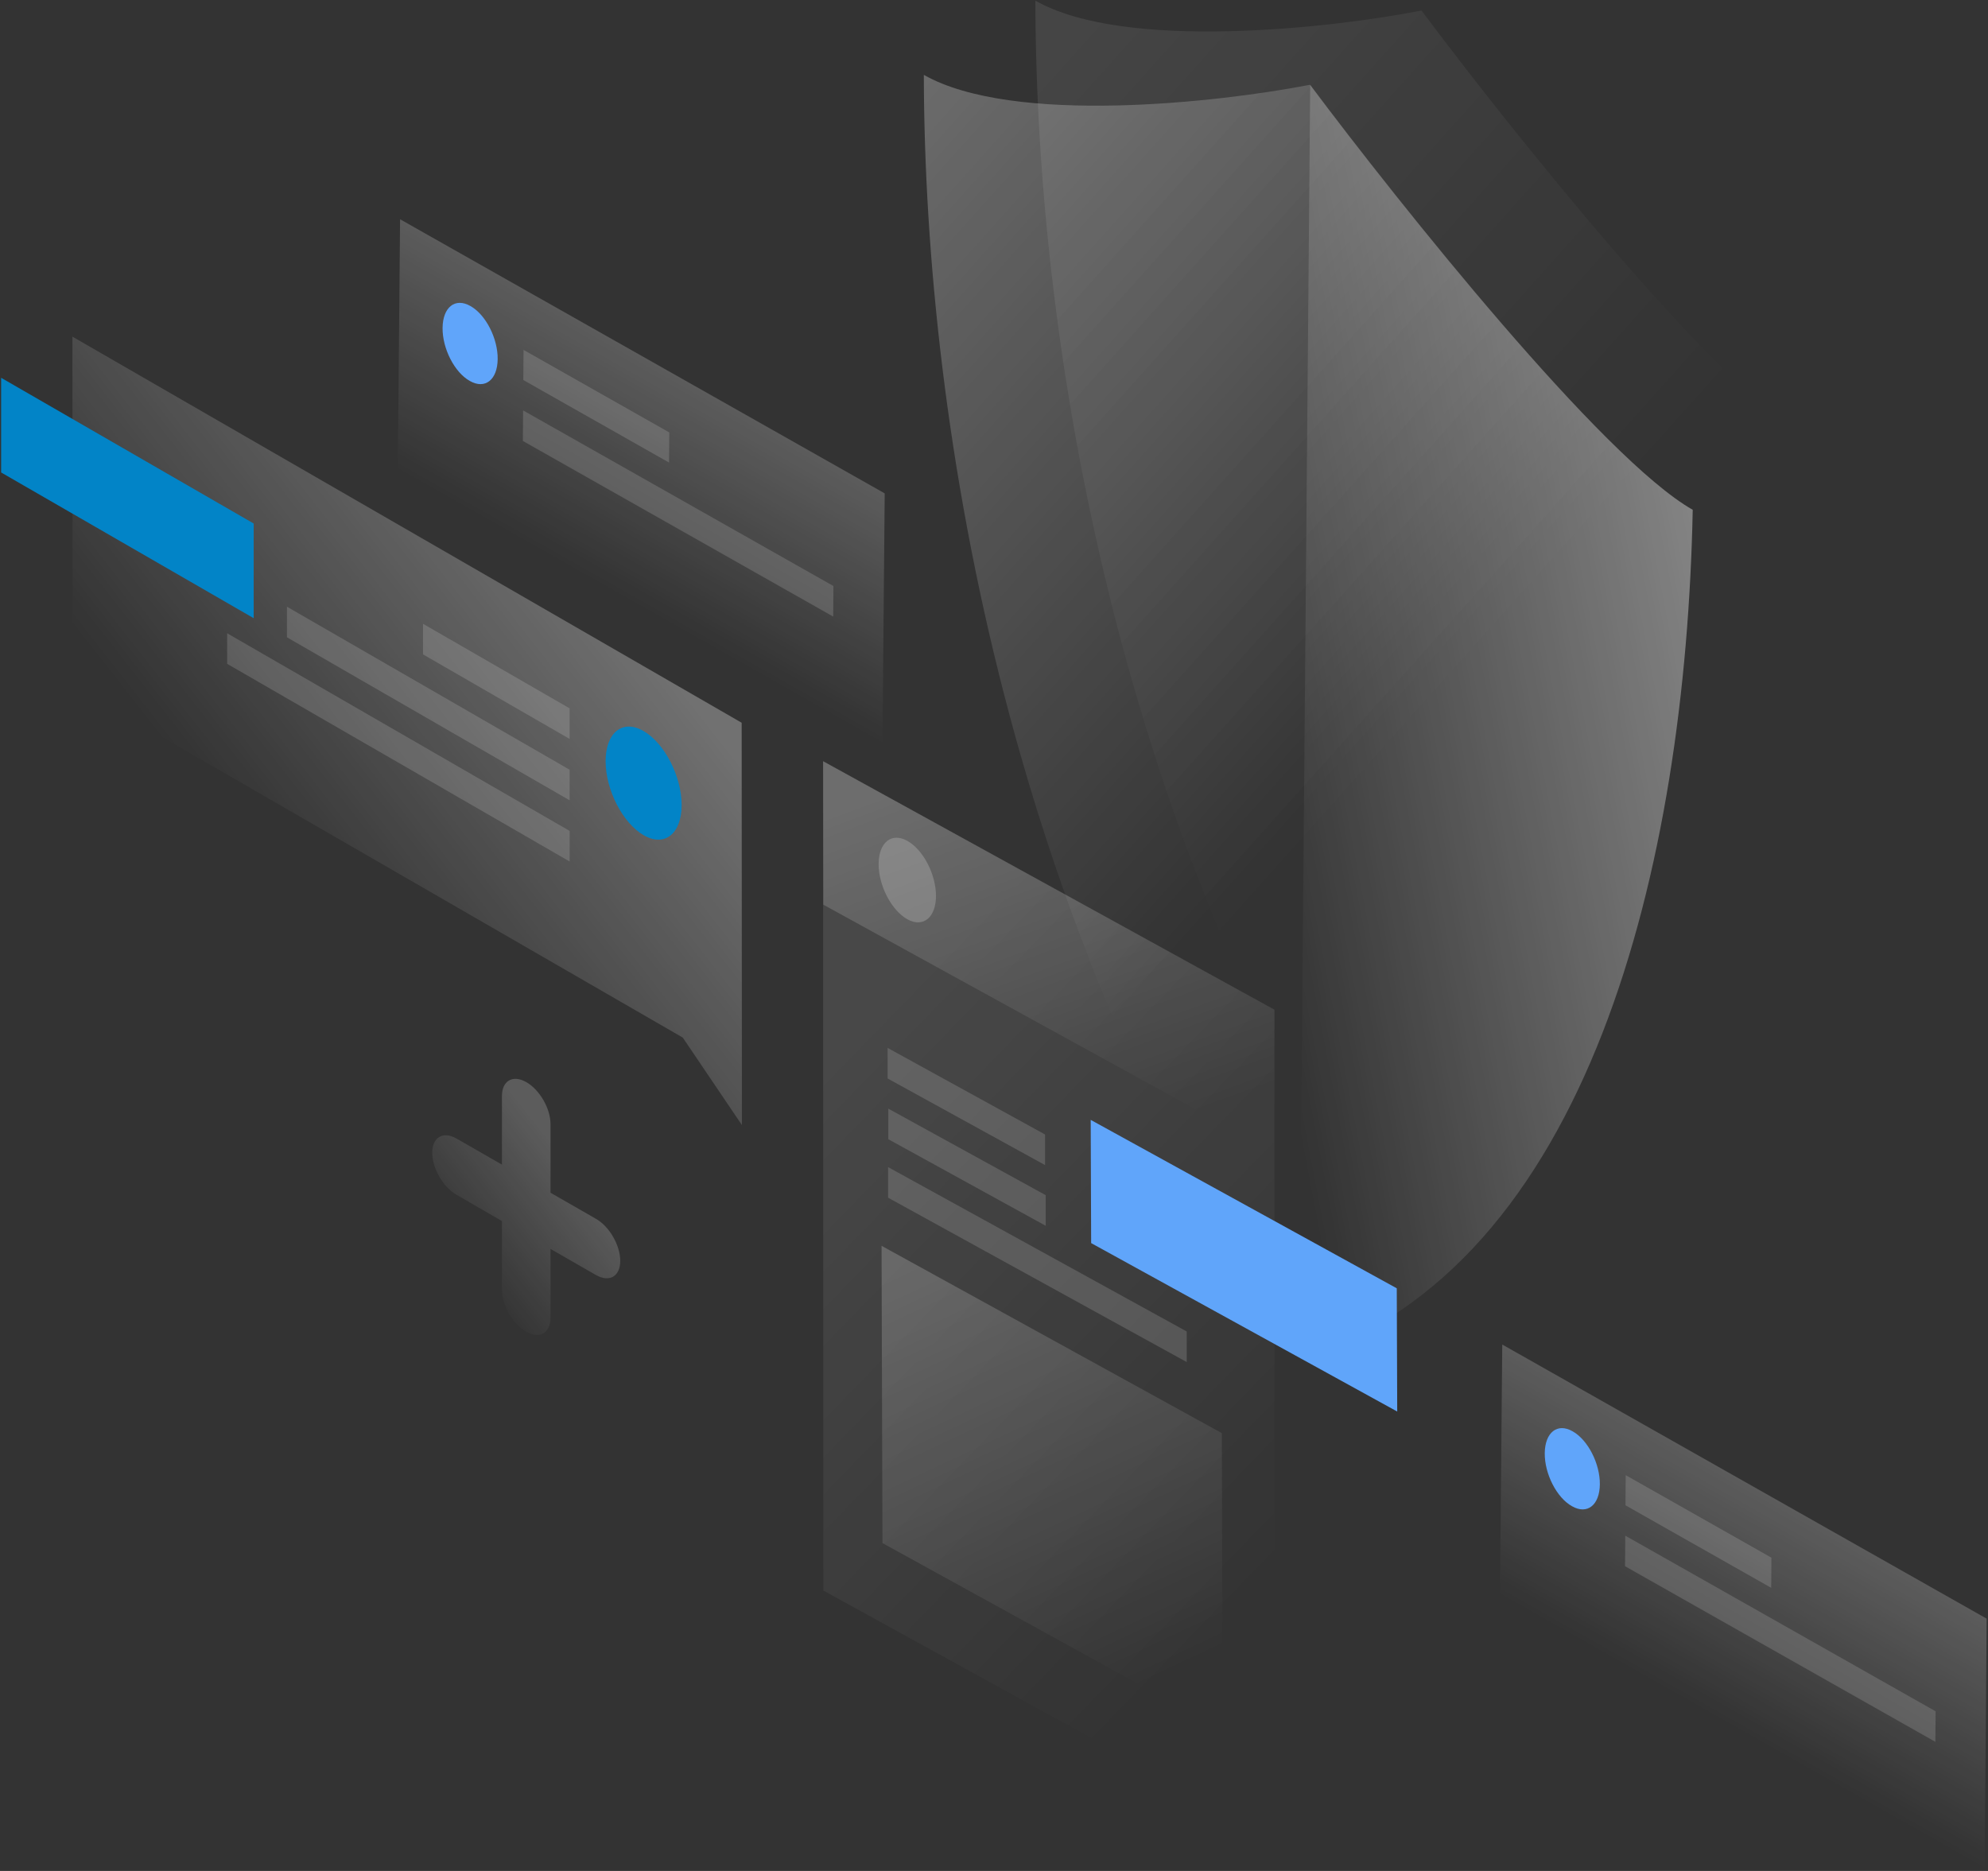 <?xml version="1.0" encoding="utf-8"?>
<!-- Generator: Adobe Illustrator 22.1.0, SVG Export Plug-In . SVG Version: 6.00 Build 0)  -->
<svg version="1.1" id="illustration" xmlns="http://www.w3.org/2000/svg" xmlns:xlink="http://www.w3.org/1999/xlink" x="0px"
	 y="0px" viewBox="0 0 884 832" style="enable-background:new 0 0 884 832;" xml:space="preserve">
<rect x="0" y="0" width="884" height="832" fill="#333333" stroke="none"/>
<style type="text/css">
	.st0{opacity:0.2;fill:url(#SVGID_1_);enable-background:new    ;}
	.st1{opacity:0.15;fill:#FFFFFF;enable-background:new    ;}
	.st2{fill:#60A5FA;}
	.st3{opacity:0.2;fill:url(#SVGID_2_);enable-background:new    ;}
	.st4{opacity:0.1;fill:url(#SVGID_3_);enable-background:new    ;}
	.st5{opacity:0.3;fill:url(#SVGID_4_);enable-background:new    ;}
	.st6{opacity:0.4;fill:url(#SVGID_5_);enable-background:new    ;}
	.st7{opacity:0.1;fill:url(#SVGID_6_);enable-background:new    ;}
	.st8{opacity:0.2;fill:url(#SVGID_7_);enable-background:new    ;}
	.st9{opacity:0.2;fill:url(#SVGID_8_);enable-background:new    ;}
	.st10{opacity:0.2;fill:#FFFFFF;enable-background:new    ;}
	.st11{opacity:0.3;fill:url(#SVGID_9_);enable-background:new    ;}
	.st12{fill:#0284C7;}
	.st13{opacity:0.2;fill:url(#SVGID_10_);enable-background:new    ;}
</style>
<linearGradient id="SVGID_1_" gradientUnits="userSpaceOnUse" x1="309.219" y1="131.765" x2="261.081" y2="216.835" gradientTransform="matrix(1 0 0 1 0 40)">
	<stop  offset="0" style="stop-color:#FFFFFF"/>
	<stop  offset="1" style="stop-color:#FFFFFF;stop-opacity:0"/>
</linearGradient>
<path class="st0" d="M393.4,219.4L177.9,97.5l-1,111.7l215.5,121.9L393.4,219.4z"/>
<path class="st1" d="M232.8,155.6l64.8,36.7l-0.1,13.4L232.7,169L232.8,155.6z"/>
<path class="st1" d="M232.6,182.5l138,78.1l-0.1,13.6l-138-78.1L232.6,182.5z"/>
<path class="st2" d="M221.3,159.7c-0.1,9.2-5.6,13.6-12.4,9.7c-6.8-3.8-12.2-14.4-12.1-23.6c0.1-9.2,5.6-13.6,12.4-9.7
	C216,139.9,221.4,150.5,221.3,159.7z"/>
<linearGradient id="SVGID_2_" gradientUnits="userSpaceOnUse" x1="799.3" y1="632.198" x2="751.181" y2="717.235" gradientTransform="matrix(1 0 0 1 0 40)">
	<stop  offset="0" style="stop-color:#FFFFFF"/>
	<stop  offset="1" style="stop-color:#FFFFFF;stop-opacity:0"/>
</linearGradient>
<path class="st3" d="M883.4,719.8L668,597.9l-1,111.7l215.5,121.9L883.4,719.8z"/>
<path class="st1" d="M722.9,656l64.8,36.7l-0.1,13.4l-64.8-36.7L722.9,656z"/>
<path class="st1" d="M722.7,682.9l138,78.1l-0.1,13.6l-138-78.1L722.7,682.9z"/>
<path class="st2" d="M711.4,660.1c-0.1,9.2-5.6,13.6-12.4,9.7c-6.8-3.8-12.2-14.4-12.1-23.6c0.1-9.2,5.6-13.6,12.4-9.7
	C706.1,640.3,711.5,650.9,711.4,660.1z"/>
<linearGradient id="SVGID_3_" gradientUnits="userSpaceOnUse" x1="370.348" y1="16.126" x2="648.909" y2="265.437" gradientTransform="matrix(1 0 0 1 0 40)">
	<stop  offset="0" style="stop-color:#FFFFFF"/>
	<stop  offset="1" style="stop-color:#FFFFFF;stop-opacity:0"/>
</linearGradient>
<path class="st4" d="M632.1,4.7c-40.6,7.9-131.9,18.1-171.7-4.4c0.3,159.2,39.3,385.1,166.8,571.4c129.5-40.9,172-220.6,175-377.9
	C762.4,171.2,672.2,58.3,632.1,4.7z"/>
<linearGradient id="SVGID_4_" gradientUnits="userSpaceOnUse" x1="320.74" y1="49.118" x2="599.301" y2="298.429" gradientTransform="matrix(1 0 0 1 0 40)">
	<stop  offset="0" style="stop-color:#FFFFFF"/>
	<stop  offset="1" style="stop-color:#FFFFFF;stop-opacity:0"/>
</linearGradient>
<path class="st5" d="M582.5,37.7c-40.6,7.9-131.9,18.1-171.7-4.4c0.3,159.2,39.3,385.1,166.8,571.4c129.5-40.9,172-220.7,175-377.9
	C712.8,204.2,622.6,91.3,582.5,37.7z"/>
<linearGradient id="SVGID_5_" gradientUnits="userSpaceOnUse" x1="767.146" y1="245.361" x2="543.686" y2="288.129" gradientTransform="matrix(1 0 0 1 0 40)">
	<stop  offset="0" style="stop-color:#FFFFFF"/>
	<stop  offset="1" style="stop-color:#FFFFFF;stop-opacity:0"/>
</linearGradient>
<path class="st6" d="M752.7,226.7c-39.9-22.6-130-135.4-170.1-189l-4.9,566.9C707.1,563.8,749.6,384,752.7,226.7z"/>
<linearGradient id="SVGID_6_" gradientUnits="userSpaceOnUse" x1="367.199" y1="441.88" x2="577.665" y2="646.128" gradientTransform="matrix(1 0 0 1 0 40)">
	<stop  offset="0" style="stop-color:#FFFFFF"/>
	<stop  offset="1" style="stop-color:#FFFFFF;stop-opacity:0"/>
</linearGradient>
<path class="st7" d="M366,338.5L566.7,449l0.1,368.7L366.1,707.3L366,338.5z"/>
<linearGradient id="SVGID_7_" gradientUnits="userSpaceOnUse" x1="418.686" y1="516.91" x2="508.835" y2="709.149" gradientTransform="matrix(1 0 0 1 0 40)">
	<stop  offset="0" style="stop-color:#FFFFFF"/>
	<stop  offset="1" style="stop-color:#FFFFFF;stop-opacity:0"/>
</linearGradient>
<path class="st8" d="M392,554l151.3,83.3l0.4,132.2l-151.3-83.3L392,554z"/>
<path class="st1" d="M394.7,466l70,38.5v13.6l-70-38.5V466z"/>
<path class="st1" d="M395,493l70,38.5v13.6l-70-38.5V493z"/>
<path class="st1" d="M394.9,519l132.8,73.1v13.6l-132.8-73.1L394.9,519z"/>
<linearGradient id="SVGID_8_" gradientUnits="userSpaceOnUse" x1="434.068" y1="298.321" x2="496.865" y2="467.939" gradientTransform="matrix(1 0 0 1 0 40)">
	<stop  offset="0" style="stop-color:#FFFFFF"/>
	<stop  offset="1" style="stop-color:#FFFFFF;stop-opacity:0"/>
</linearGradient>
<path class="st9" d="M366,338.5L566.7,449l0.2,63.7L366.1,402.3L366,338.5z"/>
<path class="st10" d="M416.2,398.4c0,9.6-5.7,14.3-12.7,10.4s-12.8-14.8-12.8-24.5c0-9.6,5.7-14.3,12.7-10.4
	C410.5,377.8,416.2,388.8,416.2,398.4z"/>
<path class="st2" d="M485.2,552.8L485,498l136.1,74.9l0.2,54.8L485.2,552.8z"/>
<linearGradient id="SVGID_9_" gradientUnits="userSpaceOnUse" x1="264.904" y1="219.345" x2="111.253" y2="339.649" gradientTransform="matrix(1 0 0 1 0 40)">
	<stop  offset="0" style="stop-color:#FFFFFF"/>
	<stop  offset="1" style="stop-color:#FFFFFF;stop-opacity:0"/>
</linearGradient>
<path class="st11" d="M329.8,321.4L32.2,149.7l0.1,155.1l271.3,156.6l26.3,38.9L329.8,321.4z"/>
<path class="st12" d="M0.5,210.1V168l112.3,64.8v42.1L0.5,210.1z"/>
<path class="st1" d="M253.3,315l-65.2-37.6V291l65.2,37.6V315z"/>
<path class="st1" d="M253.3,342.3l-125.7-72.5v13.6l125.7,72.5V342.3z"/>
<path class="st1" d="M253.3,369.5L101,281.6v13.6l152.3,87.9V369.5z"/>
<path class="st12" d="M269.3,338.5c0,12.8,7.6,27.5,16.9,32.9s16.9-0.6,16.9-13.4s-7.6-27.5-16.9-32.9S269.3,325.7,269.3,338.5z"/>
<linearGradient id="SVGID_10_" gradientUnits="userSpaceOnUse" x1="254.882" y1="480.212" x2="202.524" y2="521.532" gradientTransform="matrix(1 0 0 1 0 40)">
	<stop  offset="0" style="stop-color:#FFFFFF"/>
	<stop  offset="1" style="stop-color:#FFFFFF;stop-opacity:0"/>
</linearGradient>
<path class="st13" d="M234,481.2c6,3.4,10.8,11.8,10.8,18.7v30.5L265,542c6,3.4,10.8,11.8,10.8,18.7s-4.8,9.7-10.8,6.3l-20.2-11.6
	v30.5c0,6.9-4.8,9.7-10.8,6.3s-10.8-11.8-10.8-18.7V543L203,531.3c-6-3.4-10.8-11.8-10.8-18.7c0-6.9,4.8-9.7,10.8-6.3l20.2,11.6
	v-30.5C223.2,480.6,228,477.8,234,481.2z"/>
</svg>
